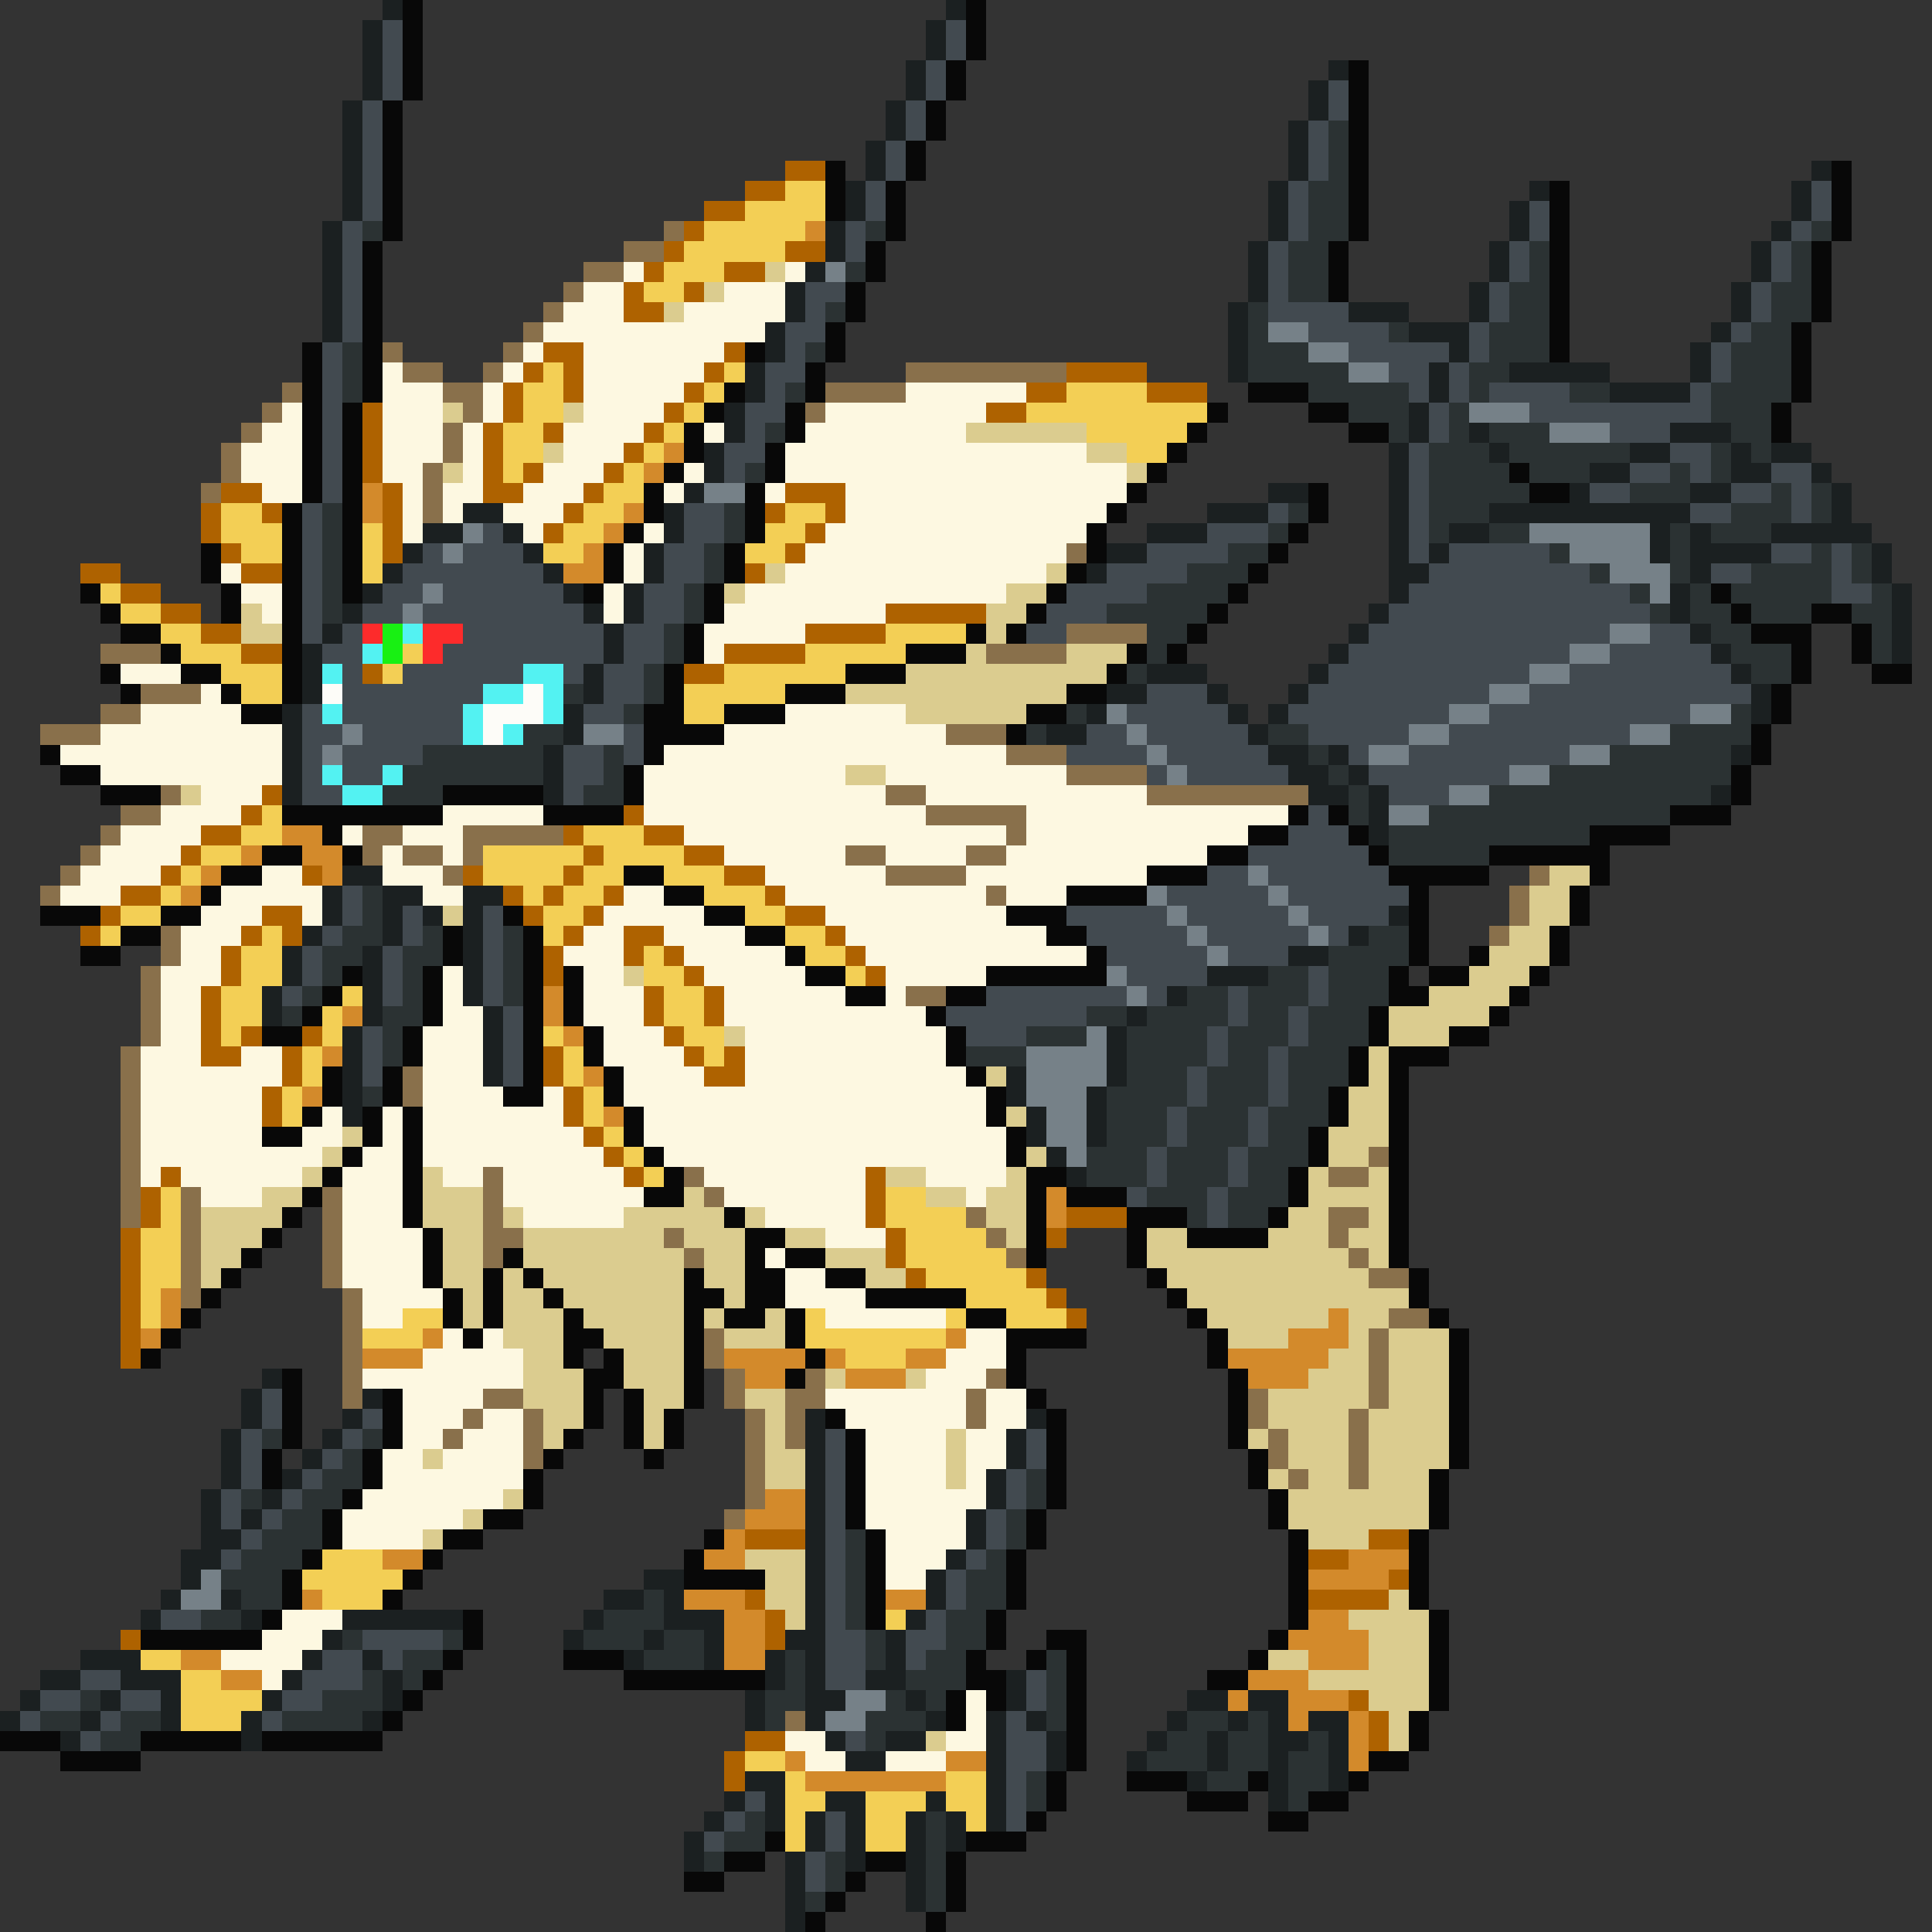 <svg xmlns="http://www.w3.org/2000/svg" viewBox="0 -0.5 96 96" shape-rendering="crispEdges">
<rect x="0" y="-0.5" width="96" height="96" fill="#333333" stroke="none"/>
<path stroke="#1b2021" d="M19 0h1M47 0h1M18 1h1M46 1h1M18 2h1M46 2h1M18 3h1M45 3h1M66 3h1M18 4h1M45 4h1M65 4h1M17 5h1M44 5h1M65 5h1M17 6h1M44 6h1M64 6h1M17 7h1M43 7h1M64 7h1M17 8h1M43 8h1M64 8h1M90 8h1M17 9h1M42 9h1M63 9h1M76 9h1M89 9h1M17 10h1M42 10h1M63 10h1M75 10h1M89 10h1M16 11h1M41 11h1M63 11h1M75 11h1M88 11h1M16 12h1M41 12h1M62 12h1M74 12h1M87 12h1M16 13h1M40 13h1M62 13h1M74 13h1M87 13h1M16 14h1M39 14h1M62 14h1M73 14h1M86 14h1M16 15h1M39 15h1M61 15h1M67 15h3M73 15h1M86 15h1M16 16h1M38 16h1M61 16h1M70 16h3M85 16h1M38 17h1M61 17h1M72 17h1M84 17h1M37 18h1M61 18h1M71 18h1M75 18h5M84 18h1M37 19h1M71 19h1M80 19h4M36 20h1M70 20h1M36 21h1M70 21h1M73 21h1M83 21h3M35 22h1M69 22h1M74 22h1M81 22h2M86 22h1M88 22h2M35 23h1M69 23h1M79 23h2M86 23h2M90 23h1M34 24h1M63 24h2M69 24h1M78 24h1M84 24h2M91 24h1M23 25h2M33 25h1M60 25h3M69 25h1M74 25h10M91 25h1M21 26h2M25 26h1M33 26h1M57 26h3M69 26h1M72 26h2M82 26h1M84 26h1M88 26h5M20 27h1M26 27h1M32 27h1M55 27h2M69 27h1M71 27h1M82 27h1M84 27h4M93 27h1M19 28h1M27 28h1M32 28h1M54 28h1M69 28h2M84 28h1M93 28h1M18 29h1M28 29h1M31 29h1M69 29h1M83 29h1M94 29h1M17 30h1M29 30h1M31 30h1M68 30h1M83 30h1M94 30h1M16 31h1M30 31h1M67 31h1M84 31h1M94 31h1M15 32h1M30 32h1M66 32h1M85 32h1M94 32h1M15 33h1M29 33h1M57 33h3M65 33h1M86 33h1M15 34h1M29 34h1M55 34h2M60 34h1M64 34h1M87 34h1M14 35h1M28 35h1M54 35h1M61 35h1M63 35h1M87 35h1M14 36h1M28 36h1M52 36h2M62 36h1M14 37h1M27 37h1M63 37h2M66 37h1M86 37h1M14 38h1M27 38h1M64 38h2M67 38h1M14 39h1M27 39h1M65 39h2M68 39h1M85 39h1M68 40h1M68 41h1M17 43h2M16 44h1M19 44h2M23 44h2M16 45h1M19 45h1M21 45h1M23 45h1M69 45h1M15 46h1M19 46h1M23 46h1M67 46h1M14 47h1M18 47h1M23 47h1M64 47h2M14 48h1M18 48h1M23 48h1M60 48h3M13 49h1M18 49h1M23 49h1M58 49h1M13 50h1M18 50h1M24 50h1M56 50h1M17 51h1M24 51h1M55 51h1M17 52h1M24 52h1M55 52h1M17 53h1M24 53h1M50 53h1M55 53h1M17 54h1M50 54h1M54 54h1M17 55h1M51 55h1M54 55h1M51 56h1M54 56h1M52 57h1M53 58h1M13 68h1M12 69h1M18 69h1M12 70h1M17 70h1M40 70h1M51 70h1M11 71h1M16 71h1M40 71h1M50 71h1M11 72h1M15 72h1M40 72h1M50 72h1M11 73h1M14 73h1M40 73h1M49 73h1M10 74h1M13 74h1M40 74h1M49 74h1M10 75h1M12 75h1M40 75h1M48 75h1M10 76h2M40 76h1M48 76h1M9 77h2M40 77h1M47 77h1M9 78h1M32 78h2M40 78h1M46 78h1M8 79h1M11 79h1M30 79h2M33 79h1M40 79h1M46 79h1M7 80h1M12 80h1M17 80h6M29 80h1M33 80h3M40 80h1M45 80h1M16 81h1M28 81h1M32 81h1M35 81h1M39 81h2M44 81h1M4 82h3M15 82h1M18 82h1M31 82h1M35 82h1M38 82h1M40 82h1M44 82h1M2 83h2M6 83h3M14 83h1M19 83h1M38 83h1M40 83h1M43 83h2M50 83h1M1 84h1M5 84h1M8 84h1M13 84h1M19 84h1M37 84h1M40 84h2M45 84h1M50 84h1M59 84h2M62 84h2M0 85h1M4 85h1M8 85h1M12 85h1M18 85h1M37 85h1M40 85h1M46 85h1M49 85h1M51 85h1M58 85h1M61 85h1M63 85h1M65 85h2M3 86h1M12 86h1M41 86h1M44 86h2M49 86h1M52 86h1M57 86h1M60 86h1M63 86h2M66 86h1M42 87h2M49 87h1M52 87h1M56 87h1M60 87h1M63 87h1M66 87h1M37 88h2M49 88h1M59 88h1M63 88h1M66 88h1M36 89h1M38 89h1M41 89h2M46 89h1M49 89h1M63 89h1M35 90h1M38 90h1M40 90h1M42 90h1M45 90h1M47 90h1M49 90h1M34 91h1M40 91h1M42 91h1M45 91h1M47 91h1M34 92h1M39 92h1M42 92h1M45 92h1M39 93h1M45 93h1M39 94h1M45 94h1M39 95h1" />
<path stroke="#080808" d="M20 0h1M48 0h1M20 1h1M48 1h1M20 2h1M48 2h1M20 3h1M47 3h1M67 3h1M20 4h1M47 4h1M67 4h1M19 5h1M46 5h1M67 5h1M19 6h1M46 6h1M67 6h1M19 7h1M45 7h1M67 7h1M19 8h1M41 8h1M45 8h1M67 8h1M91 8h1M19 9h1M41 9h1M44 9h1M67 9h1M77 9h1M91 9h1M19 10h1M41 10h1M44 10h1M67 10h1M77 10h1M91 10h1M19 11h1M44 11h1M67 11h1M77 11h1M91 11h1M18 12h1M43 12h1M66 12h1M77 12h1M90 12h1M18 13h1M43 13h1M66 13h1M77 13h1M90 13h1M18 14h1M42 14h1M66 14h1M77 14h1M90 14h1M18 15h1M42 15h1M77 15h1M90 15h1M18 16h1M41 16h1M77 16h1M89 16h1M15 17h1M18 17h1M37 17h1M41 17h1M77 17h1M89 17h1M15 18h1M18 18h1M40 18h1M89 18h1M15 19h1M18 19h1M36 19h1M40 19h1M62 19h3M89 19h1M15 20h1M17 20h1M35 20h1M39 20h1M60 20h1M65 20h2M88 20h1M15 21h1M17 21h1M34 21h1M39 21h1M59 21h1M67 21h2M88 21h1M15 22h1M17 22h1M34 22h1M38 22h1M58 22h1M15 23h1M17 23h1M33 23h1M38 23h1M57 23h1M75 23h1M15 24h1M17 24h1M32 24h1M37 24h1M56 24h1M65 24h1M76 24h2M14 25h1M17 25h1M32 25h1M37 25h1M55 25h1M65 25h1M14 26h1M17 26h1M31 26h1M37 26h1M54 26h1M64 26h1M10 27h1M14 27h1M17 27h1M30 27h1M36 27h1M54 27h1M63 27h1M10 28h1M14 28h1M17 28h1M30 28h1M36 28h1M53 28h1M62 28h1M4 29h1M11 29h1M14 29h1M17 29h1M29 29h1M35 29h1M52 29h1M61 29h1M85 29h1M5 30h1M11 30h1M14 30h1M35 30h1M51 30h1M60 30h1M86 30h1M90 30h2M6 31h2M14 31h1M34 31h1M48 31h1M50 31h1M59 31h1M87 31h3M92 31h1M8 32h1M14 32h1M34 32h1M45 32h3M56 32h1M58 32h1M89 32h1M92 32h1M5 33h1M9 33h2M14 33h1M33 33h1M42 33h3M55 33h1M89 33h1M93 33h2M6 34h1M11 34h1M14 34h1M33 34h1M39 34h3M53 34h2M88 34h1M12 35h2M32 35h2M36 35h3M51 35h2M88 35h1M32 36h4M50 36h1M87 36h1M2 37h1M32 37h1M87 37h1M3 38h2M31 38h1M86 38h1M5 39h3M22 39h5M31 39h1M86 39h1M14 40h8M27 40h4M64 40h1M66 40h1M83 40h3M16 41h1M62 41h2M67 41h1M79 41h4M13 42h2M17 42h1M60 42h2M68 42h1M74 42h6M11 43h2M31 43h2M57 43h3M69 43h5M79 43h1M10 44h1M33 44h2M53 44h4M70 44h1M78 44h1M2 45h3M8 45h2M25 45h1M35 45h2M50 45h3M70 45h1M78 45h1M6 46h2M22 46h1M26 46h1M37 46h2M52 46h2M70 46h1M77 46h1M4 47h2M22 47h1M26 47h1M39 47h1M54 47h1M70 47h1M73 47h1M77 47h1M17 48h1M21 48h1M26 48h1M28 48h1M40 48h2M49 48h6M69 48h1M71 48h2M76 48h1M16 49h1M21 49h1M26 49h1M28 49h1M42 49h2M47 49h2M69 49h2M75 49h1M15 50h1M21 50h1M26 50h1M28 50h1M46 50h1M68 50h1M74 50h1M13 51h2M20 51h1M26 51h1M29 51h1M47 51h1M68 51h1M72 51h2M20 52h1M26 52h1M29 52h1M47 52h1M67 52h1M69 52h3M16 53h1M19 53h1M26 53h1M30 53h1M48 53h1M67 53h1M69 53h1M16 54h1M19 54h1M25 54h2M30 54h1M49 54h1M66 54h1M69 54h1M15 55h1M18 55h1M20 55h1M31 55h1M49 55h1M66 55h1M69 55h1M13 56h2M18 56h1M20 56h1M31 56h1M50 56h1M65 56h1M69 56h1M17 57h1M20 57h1M32 57h1M50 57h1M65 57h1M69 57h1M16 58h1M20 58h1M33 58h1M51 58h2M64 58h1M69 58h1M15 59h1M20 59h1M32 59h2M51 59h1M53 59h3M64 59h1M69 59h1M14 60h1M20 60h1M36 60h1M51 60h1M56 60h3M63 60h1M69 60h1M13 61h1M21 61h1M37 61h2M51 61h1M56 61h1M59 61h4M69 61h1M12 62h1M21 62h1M25 62h1M37 62h1M39 62h2M51 62h1M56 62h1M69 62h1M11 63h1M21 63h1M24 63h1M26 63h1M34 63h1M37 63h2M41 63h2M57 63h1M70 63h1M10 64h1M22 64h1M24 64h1M27 64h1M34 64h2M37 64h2M43 64h5M58 64h1M70 64h1M9 65h1M22 65h1M24 65h1M28 65h1M34 65h1M36 65h2M39 65h1M48 65h2M59 65h1M71 65h1M8 66h1M23 66h1M28 66h2M34 66h1M39 66h1M50 66h4M60 66h1M72 66h1M7 67h1M28 67h1M30 67h1M34 67h1M40 67h1M50 67h1M60 67h1M72 67h1M14 68h1M29 68h2M34 68h1M39 68h1M50 68h1M61 68h1M72 68h1M14 69h1M19 69h1M29 69h1M31 69h1M34 69h1M51 69h1M61 69h1M72 69h1M14 70h1M19 70h1M29 70h1M31 70h1M33 70h1M41 70h1M52 70h1M61 70h1M72 70h1M14 71h1M19 71h1M28 71h1M31 71h1M33 71h1M42 71h1M52 71h1M61 71h1M72 71h1M13 72h1M18 72h1M27 72h1M32 72h1M42 72h1M52 72h1M62 72h1M72 72h1M13 73h1M18 73h1M26 73h1M42 73h1M52 73h1M62 73h1M71 73h1M17 74h1M26 74h1M42 74h1M52 74h1M63 74h1M71 74h1M16 75h1M24 75h2M42 75h1M51 75h1M63 75h1M71 75h1M16 76h1M22 76h2M35 76h1M43 76h1M51 76h1M64 76h1M70 76h1M15 77h1M21 77h1M34 77h1M43 77h1M50 77h1M64 77h1M70 77h1M14 78h1M20 78h1M34 78h4M43 78h1M50 78h1M64 78h1M70 78h1M14 79h1M19 79h1M43 79h1M50 79h1M64 79h1M70 79h1M13 80h1M23 80h1M43 80h1M49 80h1M64 80h1M71 80h1M7 81h6M23 81h1M49 81h1M52 81h2M63 81h1M71 81h1M22 82h1M28 82h3M48 82h1M51 82h1M53 82h1M62 82h1M71 82h1M21 83h1M31 83h7M48 83h2M53 83h1M60 83h2M71 83h1M20 84h1M47 84h1M49 84h1M53 84h1M71 84h1M19 85h1M47 85h1M53 85h1M70 85h1M0 86h3M7 86h5M13 86h6M53 86h1M70 86h1M3 87h4M53 87h1M68 87h2M52 88h1M56 88h3M62 88h1M67 88h1M52 89h1M59 89h3M65 89h2M51 90h1M63 90h2M38 91h1M48 91h3M36 92h2M43 92h2M47 92h1M34 93h2M42 93h1M47 93h1M41 94h1M47 94h1M40 95h1M46 95h1" />
<path stroke="#424a50" d="M19 1h1M47 1h1M19 2h1M47 2h1M19 3h1M46 3h1M19 4h1M46 4h1M66 4h1M18 5h1M45 5h1M66 5h1M18 6h1M45 6h1M65 6h1M18 7h1M44 7h1M65 7h1M18 8h1M44 8h1M65 8h1M18 9h1M43 9h1M64 9h1M90 9h1M18 10h1M43 10h1M64 10h1M76 10h1M90 10h1M17 11h1M42 11h1M64 11h1M76 11h1M89 11h1M17 12h1M42 12h1M63 12h1M75 12h1M88 12h1M17 13h1M63 13h1M75 13h1M88 13h1M17 14h1M40 14h2M63 14h1M74 14h1M87 14h1M17 15h1M40 15h1M63 15h4M74 15h1M87 15h1M17 16h1M39 16h2M65 16h4M73 16h1M86 16h1M16 17h1M39 17h1M67 17h5M73 17h1M85 17h1M16 18h1M38 18h2M69 18h2M72 18h1M85 18h1M16 19h1M38 19h1M70 19h1M72 19h1M74 19h4M84 19h1M16 20h1M37 20h2M71 20h1M76 20h9M16 21h1M37 21h1M71 21h1M80 21h3M16 22h1M36 22h2M70 22h1M83 22h2M16 23h1M36 23h1M70 23h1M81 23h2M84 23h1M88 23h2M16 24h1M70 24h1M79 24h2M86 24h2M89 24h1M15 25h1M34 25h2M63 25h1M70 25h1M84 25h2M89 25h1M15 26h1M24 26h1M34 26h2M60 26h3M70 26h1M15 27h1M21 27h1M23 27h3M33 27h2M57 27h4M70 27h1M72 27h5M88 27h2M91 27h1M15 28h1M20 28h7M33 28h2M55 28h4M71 28h8M85 28h2M91 28h1M15 29h1M19 29h2M22 29h6M32 29h2M53 29h4M70 29h11M91 29h2M15 30h1M18 30h2M21 30h8M32 30h2M52 30h3M69 30h13M15 31h1M17 31h1M23 31h7M31 31h2M51 31h2M68 31h12M82 31h2M16 32h2M22 32h8M31 32h2M67 32h11M80 32h5M17 33h1M20 33h6M28 33h1M30 33h2M66 33h10M78 33h8M17 34h7M30 34h2M57 34h3M65 34h9M76 34h11M15 35h1M17 35h6M29 35h2M56 35h5M64 35h8M74 35h10M15 36h2M18 36h5M31 36h1M54 36h2M57 36h5M65 36h5M72 36h9M15 37h1M17 37h4M28 37h2M31 37h1M53 37h4M58 37h5M67 37h1M70 37h8M15 38h1M17 38h2M28 38h2M57 38h1M59 38h5M68 38h7M15 39h2M28 39h1M69 39h3M65 40h1M64 41h3M62 42h6M60 43h2M63 43h6M17 44h1M58 44h5M64 44h6M17 45h1M20 45h1M24 45h1M53 45h5M59 45h5M65 45h4M16 46h1M20 46h1M24 46h1M54 46h5M60 46h5M66 46h1M15 47h1M19 47h1M24 47h1M55 47h5M61 47h3M15 48h1M19 48h1M24 48h1M56 48h4M65 48h1M14 49h1M19 49h1M24 49h1M49 49h7M57 49h1M61 49h1M65 49h1M25 50h1M47 50h7M61 50h1M64 50h1M18 51h1M25 51h1M48 51h3M60 51h1M64 51h1M18 52h1M25 52h1M60 52h1M63 52h1M18 53h1M25 53h1M59 53h1M63 53h1M59 54h1M63 54h1M58 55h1M62 55h1M58 56h1M62 56h1M57 57h1M61 57h1M57 58h1M61 58h1M56 59h1M60 59h1M60 60h1M13 69h1M13 70h1M18 70h1M12 71h1M17 71h1M41 71h1M51 71h1M12 72h1M16 72h1M41 72h1M51 72h1M12 73h1M15 73h1M41 73h1M50 73h1M11 74h1M14 74h1M41 74h1M50 74h1M11 75h1M13 75h1M41 75h1M49 75h1M12 76h1M41 76h1M49 76h1M11 77h1M41 77h1M48 77h1M41 78h1M47 78h1M41 79h1M47 79h1M8 80h2M41 80h1M46 80h1M18 81h4M41 81h2M45 81h2M16 82h2M19 82h1M41 82h2M45 82h1M4 83h2M15 83h3M41 83h2M51 83h1M2 84h2M6 84h2M14 84h2M51 84h1M1 85h1M5 85h1M13 85h1M50 85h1M4 86h1M42 86h1M50 86h2M50 87h2M50 88h1M37 89h1M50 89h1M36 90h1M41 90h1M50 90h1M35 91h1M41 91h1M40 92h1M40 93h1" />
<path stroke="#2b3233" d="M66 6h1M66 7h1M66 8h1M65 9h2M65 10h2M18 11h1M43 11h1M65 11h2M90 11h1M64 12h2M76 12h1M89 12h1M42 13h1M64 13h2M76 13h1M89 13h1M64 14h2M75 14h2M88 14h2M41 15h1M62 15h1M75 15h2M88 15h2M62 16h1M69 16h1M74 16h3M87 16h2M17 17h1M40 17h1M62 17h3M74 17h3M86 17h3M17 18h1M62 18h5M73 18h2M86 18h3M17 19h1M39 19h1M65 19h5M73 19h1M78 19h2M85 19h4M67 20h3M72 20h1M85 20h3M38 21h1M69 21h1M72 21h1M74 21h3M86 21h2M71 22h3M75 22h6M85 22h1M87 22h1M37 23h1M71 23h4M76 23h3M83 23h1M85 23h1M71 24h5M81 24h3M88 24h1M90 24h1M16 25h1M36 25h1M64 25h1M71 25h3M86 25h3M90 25h1M16 26h1M36 26h1M63 26h1M71 26h1M74 26h2M83 26h1M85 26h3M16 27h1M35 27h1M61 27h2M77 27h1M83 27h1M90 27h1M92 27h1M16 28h1M35 28h1M59 28h3M79 28h1M83 28h1M87 28h4M92 28h1M16 29h1M34 29h1M57 29h4M81 29h1M84 29h1M86 29h5M93 29h1M16 30h1M34 30h1M55 30h5M82 30h1M84 30h2M87 30h3M92 30h2M33 31h1M57 31h2M85 31h2M93 31h1M33 32h1M57 32h1M86 32h3M93 32h1M32 33h1M56 33h1M87 33h2M28 34h1M32 34h1M31 35h1M53 35h1M86 35h1M26 36h2M51 36h1M63 36h2M83 36h4M21 37h6M30 37h1M65 37h1M80 37h6M20 38h7M30 38h1M66 38h1M77 38h9M19 39h3M29 39h2M67 39h1M74 39h11M67 40h1M71 40h12M69 41h10M69 42h5M18 44h1M18 45h1M17 46h2M21 46h1M25 46h1M68 46h2M16 47h2M20 47h2M25 47h1M66 47h4M16 48h1M20 48h1M25 48h1M63 48h2M66 48h3M15 49h1M20 49h1M25 49h1M59 49h2M62 49h3M66 49h3M14 50h1M19 50h2M54 50h2M57 50h4M62 50h2M65 50h3M19 51h1M51 51h3M56 51h4M61 51h3M65 51h3M19 52h1M48 52h3M56 52h4M61 52h2M64 52h3M56 53h3M60 53h3M64 53h3M18 54h1M55 54h4M60 54h3M64 54h2M55 55h3M59 55h3M63 55h3M55 56h3M59 56h3M63 56h2M54 57h3M58 57h3M62 57h3M54 58h3M58 58h3M62 58h2M57 59h3M61 59h3M59 60h1M61 60h2M13 71h1M18 71h1M17 72h1M16 73h2M51 73h1M12 74h1M15 74h2M51 74h1M14 75h2M50 75h1M13 76h3M42 76h1M50 76h1M12 77h3M42 77h1M49 77h1M11 78h3M42 78h1M48 78h2M12 79h2M32 79h1M42 79h1M48 79h2M10 80h2M30 80h3M42 80h1M47 80h2M17 81h1M22 81h1M29 81h3M33 81h2M43 81h1M47 81h2M20 82h2M32 82h3M39 82h1M43 82h1M46 82h2M52 82h1M18 83h1M20 83h1M39 83h1M45 83h3M52 83h1M4 84h1M16 84h3M38 84h2M44 84h1M46 84h1M52 84h1M2 85h2M6 85h2M14 85h4M38 85h1M43 85h3M52 85h1M59 85h2M62 85h1M5 86h2M43 86h1M58 86h2M61 86h2M65 86h1M57 87h3M61 87h2M64 87h2M51 88h1M60 88h2M64 88h2M51 89h1M64 89h1M37 90h1M46 90h1M36 91h2M46 91h1M35 92h1M41 92h1M46 92h1M41 93h1M46 93h1M40 94h1M46 94h1" />
<path stroke="#ae6200" d="M39 8h2M37 9h2M35 10h2M34 11h1M33 12h1M39 12h2M32 13h1M36 13h2M31 14h1M34 14h1M31 15h2M27 17h2M36 17h1M26 18h1M28 18h1M35 18h1M53 18h4M25 19h1M28 19h1M34 19h1M51 19h2M57 19h3M18 20h1M25 20h1M33 20h1M49 20h2M18 21h1M24 21h1M27 21h1M32 21h1M18 22h1M24 22h1M31 22h1M18 23h1M24 23h1M26 23h1M30 23h1M11 24h2M19 24h1M24 24h2M29 24h1M39 24h3M10 25h1M13 25h1M19 25h1M28 25h1M38 25h1M41 25h1M10 26h1M19 26h1M27 26h1M40 26h1M11 27h1M19 27h1M39 27h1M4 28h2M12 28h2M37 28h1M6 29h2M8 30h2M44 30h5M10 31h2M40 31h4M12 32h2M36 32h4M18 33h1M34 33h2M13 39h1M12 40h1M31 40h1M10 41h2M28 41h1M32 41h2M9 42h1M29 42h1M34 42h2M8 43h1M15 43h1M23 43h1M28 43h1M36 43h2M6 44h2M25 44h1M27 44h1M30 44h1M38 44h1M5 45h1M13 45h2M26 45h1M29 45h1M39 45h2M4 46h1M12 46h1M14 46h1M28 46h1M31 46h2M41 46h1M11 47h1M27 47h1M31 47h1M33 47h1M42 47h1M11 48h1M27 48h1M34 48h1M43 48h1M10 49h1M32 49h1M35 49h1M10 50h1M32 50h1M35 50h1M10 51h1M12 51h1M15 51h1M33 51h1M10 52h2M14 52h1M27 52h1M34 52h1M36 52h1M14 53h1M27 53h1M35 53h2M13 54h1M28 54h1M13 55h1M28 55h1M29 56h1M30 57h1M8 58h1M31 58h1M43 58h1M7 59h1M43 59h1M7 60h1M43 60h1M53 60h3M6 61h1M44 61h1M52 61h1M6 62h1M44 62h1M6 63h1M45 63h1M51 63h1M6 64h1M52 64h1M6 65h1M53 65h1M6 66h1M6 67h1M37 76h3M68 76h2M65 77h2M69 78h1M37 79h1M65 79h4M38 80h1M6 81h1M38 81h1M67 84h1M68 85h1M37 86h2M68 86h1M36 87h1M36 88h1" />
<path stroke="#f3cf55" d="M39 9h2M37 10h4M35 11h5M34 12h5M33 13h3M32 14h2M27 18h1M36 18h1M26 19h2M35 19h1M53 19h4M26 20h2M34 20h1M51 20h9M25 21h2M33 21h1M54 21h5M25 22h2M32 22h1M56 22h2M25 23h1M31 23h1M30 24h2M11 25h2M29 25h2M39 25h2M11 26h3M18 26h1M28 26h2M38 26h2M12 27h2M18 27h1M27 27h2M37 27h2M18 28h1M5 29h1M6 30h2M8 31h2M44 31h4M9 32h3M20 32h1M40 32h5M11 33h3M19 33h1M36 33h6M12 34h2M34 34h5M34 35h2M13 40h1M12 41h2M29 41h3M10 42h2M24 42h5M30 42h4M9 43h1M24 43h4M29 43h2M33 43h3M8 44h1M26 44h1M28 44h2M35 44h3M6 45h2M27 45h2M37 45h2M5 46h1M13 46h1M27 46h1M39 46h2M12 47h2M32 47h1M40 47h2M12 48h2M32 48h2M42 48h1M11 49h2M17 49h1M33 49h2M11 50h2M16 50h1M33 50h2M11 51h1M16 51h1M27 51h1M34 51h2M15 52h1M28 52h1M35 52h1M15 53h1M28 53h1M14 54h1M29 54h1M14 55h1M29 55h1M30 56h1M31 57h1M32 58h1M8 59h1M44 59h2M8 60h1M44 60h4M7 61h2M45 61h4M7 62h2M45 62h5M7 63h2M46 63h5M7 64h1M48 64h4M7 65h1M20 65h2M40 65h1M47 65h1M50 65h3M18 66h3M40 66h7M42 67h3M16 77h3M15 78h5M16 79h3M44 80h1M7 82h2M9 83h2M9 84h4M9 85h3M37 87h2M39 88h1M47 88h2M39 89h2M43 89h3M47 89h2M39 90h1M43 90h2M48 90h1M39 91h1M43 91h2" />
<path stroke="#89704b" d="M33 11h1M31 12h2M29 13h2M28 14h1M27 15h1M26 16h1M19 17h1M25 17h1M20 18h2M24 18h1M45 18h8M14 19h1M22 19h2M41 19h4M13 20h1M23 20h1M40 20h1M12 21h1M22 21h1M11 22h1M22 22h1M11 23h1M21 23h1M10 24h1M21 24h1M21 25h1M53 27h1M53 31h4M5 32h3M49 32h4M7 34h3M5 35h2M2 36h3M47 36h3M50 37h3M53 38h4M8 39h1M44 39h2M57 39h8M6 40h2M46 40h5M5 41h1M18 41h2M23 41h5M50 41h1M4 42h1M18 42h1M20 42h2M23 42h1M42 42h2M48 42h2M3 43h1M22 43h1M44 43h4M76 43h1M2 44h1M49 44h1M75 44h1M75 45h1M8 46h1M74 46h1M8 47h1M7 48h1M7 49h1M45 49h2M7 50h1M7 51h1M6 52h1M6 53h1M20 53h1M6 54h1M20 54h1M6 55h1M6 56h1M6 57h1M68 57h1M6 58h1M24 58h1M34 58h1M66 58h2M6 59h1M9 59h1M16 59h1M24 59h1M35 59h1M6 60h1M9 60h1M16 60h1M24 60h1M48 60h1M66 60h2M9 61h1M16 61h1M24 61h2M33 61h1M49 61h1M66 61h1M9 62h1M16 62h1M24 62h1M34 62h1M50 62h1M67 62h1M9 63h1M16 63h1M68 63h2M9 64h1M17 64h1M17 65h1M69 65h2M17 66h1M35 66h1M68 66h1M17 67h1M35 67h1M68 67h1M17 68h1M36 68h1M40 68h1M49 68h1M68 68h1M17 69h1M24 69h2M36 69h1M39 69h2M48 69h1M62 69h1M68 69h1M23 70h1M26 70h1M37 70h1M39 70h1M48 70h1M62 70h1M67 70h1M22 71h1M26 71h1M37 71h1M39 71h1M63 71h1M67 71h1M26 72h1M37 72h1M63 72h1M67 72h1M37 73h1M64 73h1M67 73h1M37 74h1M36 75h1M39 85h1" />
<path stroke="#d38a2b" d="M40 11h1M33 22h1M32 23h1M18 24h1M18 25h1M31 25h1M30 26h1M29 27h1M28 28h2M14 41h2M12 42h1M15 42h2M10 43h1M16 43h1M9 44h1M27 49h1M17 50h1M27 50h1M28 51h1M16 52h1M29 53h1M15 54h1M30 55h1M52 59h1M52 60h1M8 64h1M8 65h1M66 65h1M7 66h1M21 66h1M47 66h1M64 66h3M18 67h3M36 67h4M41 67h1M45 67h2M61 67h5M37 68h2M42 68h3M62 68h3M38 74h2M37 75h3M36 76h1M19 77h2M35 77h2M67 77h3M65 78h4M15 79h1M34 79h3M44 79h2M36 80h2M65 80h2M36 81h2M64 81h4M9 82h2M36 82h2M65 82h3M11 83h2M62 83h3M61 84h1M64 84h3M64 85h1M67 85h1M67 86h1M39 87h1M47 87h2M67 87h1M40 88h7" />
<path stroke="#fdf8e1" d="M31 13h1M39 13h1M29 14h2M36 14h3M28 15h3M34 15h5M27 16h11M26 17h1M29 17h7M19 18h1M25 18h1M29 18h6M19 19h3M24 19h1M29 19h5M45 19h6M14 20h1M19 20h3M24 20h1M29 20h4M41 20h8M13 21h2M19 21h3M23 21h1M28 21h4M35 21h1M40 21h8M12 22h3M19 22h3M23 22h1M28 22h3M39 22h15M12 23h3M19 23h2M23 23h1M27 23h3M34 23h1M39 23h17M13 24h2M20 24h1M22 24h2M26 24h3M33 24h1M38 24h1M42 24h14M20 25h1M22 25h1M25 25h3M42 25h13M20 26h1M26 26h1M32 26h1M41 26h13M31 27h1M40 27h13M11 28h1M31 28h1M39 28h13M12 29h2M30 29h1M37 29h13M13 30h1M30 30h1M36 30h8M35 31h5M35 32h1M6 33h3M10 34h1M7 35h5M39 35h6M5 36h9M36 36h11M3 37h11M33 37h17M5 38h9M32 38h10M44 38h9M10 39h3M32 39h12M46 39h11M8 40h4M22 40h5M32 40h14M51 40h13M6 41h4M17 41h1M20 41h3M34 41h16M51 41h11M5 42h4M19 42h1M22 42h1M36 42h6M44 42h4M50 42h10M4 43h4M13 43h2M19 43h3M38 43h6M48 43h9M3 44h3M11 44h5M21 44h2M31 44h2M39 44h10M50 44h3M10 45h3M15 45h1M30 45h5M41 45h9M9 46h3M29 46h2M33 46h4M42 46h10M9 47h2M28 47h3M34 47h5M43 47h11M8 48h3M22 48h1M29 48h2M35 48h5M44 48h5M8 49h2M22 49h1M29 49h3M36 49h6M44 49h1M8 50h2M22 50h2M29 50h3M36 50h10M8 51h2M21 51h3M30 51h3M37 51h10M7 52h3M12 52h2M21 52h3M30 52h4M37 52h10M7 53h7M21 53h3M31 53h4M37 53h11M7 54h6M21 54h4M27 54h1M31 54h18M7 55h6M16 55h1M19 55h1M21 55h7M32 55h17M7 56h6M15 56h2M19 56h1M21 56h8M32 56h18M7 57h9M18 57h2M21 57h9M33 57h17M7 58h1M9 58h6M17 58h3M22 58h2M25 58h6M35 58h8M46 58h4M10 59h3M17 59h3M25 59h7M36 59h7M48 59h1M17 60h3M26 60h5M38 60h5M17 61h4M41 61h3M17 62h4M38 62h1M17 63h4M39 63h2M18 64h4M39 64h4M18 65h2M41 65h6M22 66h1M24 66h1M48 66h2M21 67h5M47 67h3M18 68h8M46 68h3M20 69h4M41 69h7M49 69h2M20 70h3M24 70h2M42 70h6M49 70h2M20 71h2M23 71h3M43 71h4M48 71h2M19 72h2M22 72h4M43 72h4M48 72h2M19 73h7M43 73h4M48 73h1M18 74h7M43 74h6M17 75h6M43 75h5M17 76h4M44 76h4M44 77h3M44 78h2M14 80h3M13 81h3M11 82h4M13 83h1M48 84h1M48 85h1M39 86h2M47 86h2M40 87h2M44 87h3" />
<path stroke="#dbcc8f" d="M38 13h1M35 14h1M33 15h1M22 20h1M28 20h1M48 21h6M27 22h1M54 22h2M22 23h1M56 23h1M38 28h1M52 28h1M36 29h1M50 29h2M12 30h1M49 30h2M12 31h2M49 31h1M48 32h1M53 32h3M45 33h10M42 34h11M45 35h6M42 38h2M9 39h1M77 43h2M76 44h2M22 45h1M76 45h2M75 46h2M74 47h3M31 48h1M73 48h3M71 49h4M69 50h5M36 51h1M69 51h3M68 52h1M49 53h1M68 53h1M67 54h2M50 55h1M67 55h2M17 56h1M66 56h3M16 57h1M51 57h1M66 57h2M15 58h1M21 58h1M44 58h2M50 58h1M65 58h1M68 58h1M13 59h2M21 59h3M34 59h1M46 59h2M49 59h2M65 59h4M10 60h4M21 60h3M25 60h1M31 60h5M37 60h1M49 60h2M64 60h2M68 60h1M10 61h3M22 61h2M26 61h7M34 61h3M39 61h2M50 61h1M57 61h2M63 61h3M67 61h2M10 62h2M22 62h2M26 62h8M35 62h2M41 62h3M57 62h10M68 62h1M10 63h1M22 63h2M25 63h1M27 63h7M35 63h2M43 63h2M58 63h10M23 64h1M25 64h2M28 64h6M36 64h1M59 64h11M23 65h1M25 65h3M29 65h5M35 65h1M38 65h1M60 65h6M67 65h2M25 66h3M30 66h4M36 66h3M61 66h3M67 66h1M69 66h3M26 67h2M31 67h3M66 67h2M69 67h3M26 68h3M31 68h3M41 68h1M45 68h1M65 68h3M69 68h3M26 69h3M32 69h2M37 69h2M63 69h5M69 69h3M27 70h2M32 70h1M38 70h1M63 70h4M68 70h4M27 71h1M32 71h1M38 71h1M47 71h1M62 71h1M64 71h3M68 71h4M21 72h1M38 72h2M47 72h1M64 72h3M68 72h4M38 73h2M47 73h1M63 73h1M65 73h2M68 73h3M25 74h1M64 74h7M23 75h1M64 75h7M21 76h1M65 76h3M37 77h3M38 78h2M38 79h2M69 79h1M39 80h1M67 80h4M68 81h3M63 82h2M68 82h3M65 83h6M68 84h3M69 85h1M46 86h1M69 86h1" />
<path stroke="#768188" d="M41 13h1M63 16h2M65 17h2M67 18h2M73 20h3M77 21h3M35 24h2M23 26h1M76 26h6M22 27h1M78 27h4M80 28h3M21 29h1M82 29h1M20 30h1M80 31h2M78 32h2M76 33h2M74 34h2M55 35h1M72 35h2M84 35h2M17 36h1M29 36h2M56 36h1M70 36h2M81 36h2M16 37h1M57 37h1M68 37h2M78 37h2M58 38h1M75 38h2M72 39h2M69 40h2M62 43h1M57 44h1M63 44h1M58 45h1M64 45h1M59 46h1M65 46h1M60 47h1M55 48h1M56 49h1M54 51h1M51 52h4M51 53h4M51 54h3M52 55h2M52 56h2M53 57h1M10 78h1M9 79h2M42 84h2M41 85h2" />
<path stroke="#fd2b2b" d="M18 31h1M21 31h2M21 32h1" />
<path stroke="#18f013" d="M19 31h1M19 32h1" />
<path stroke="#53f2f2" d="M20 31h1M18 32h1M16 33h1M26 33h2M24 34h2M27 34h1M16 35h1M23 35h1M27 35h1M23 36h1M25 36h1M16 38h1M19 38h1M17 39h2" />
<path stroke="#fdfcf8" d="M16 34h1M26 34h1M24 35h3M24 36h1" />
</svg>